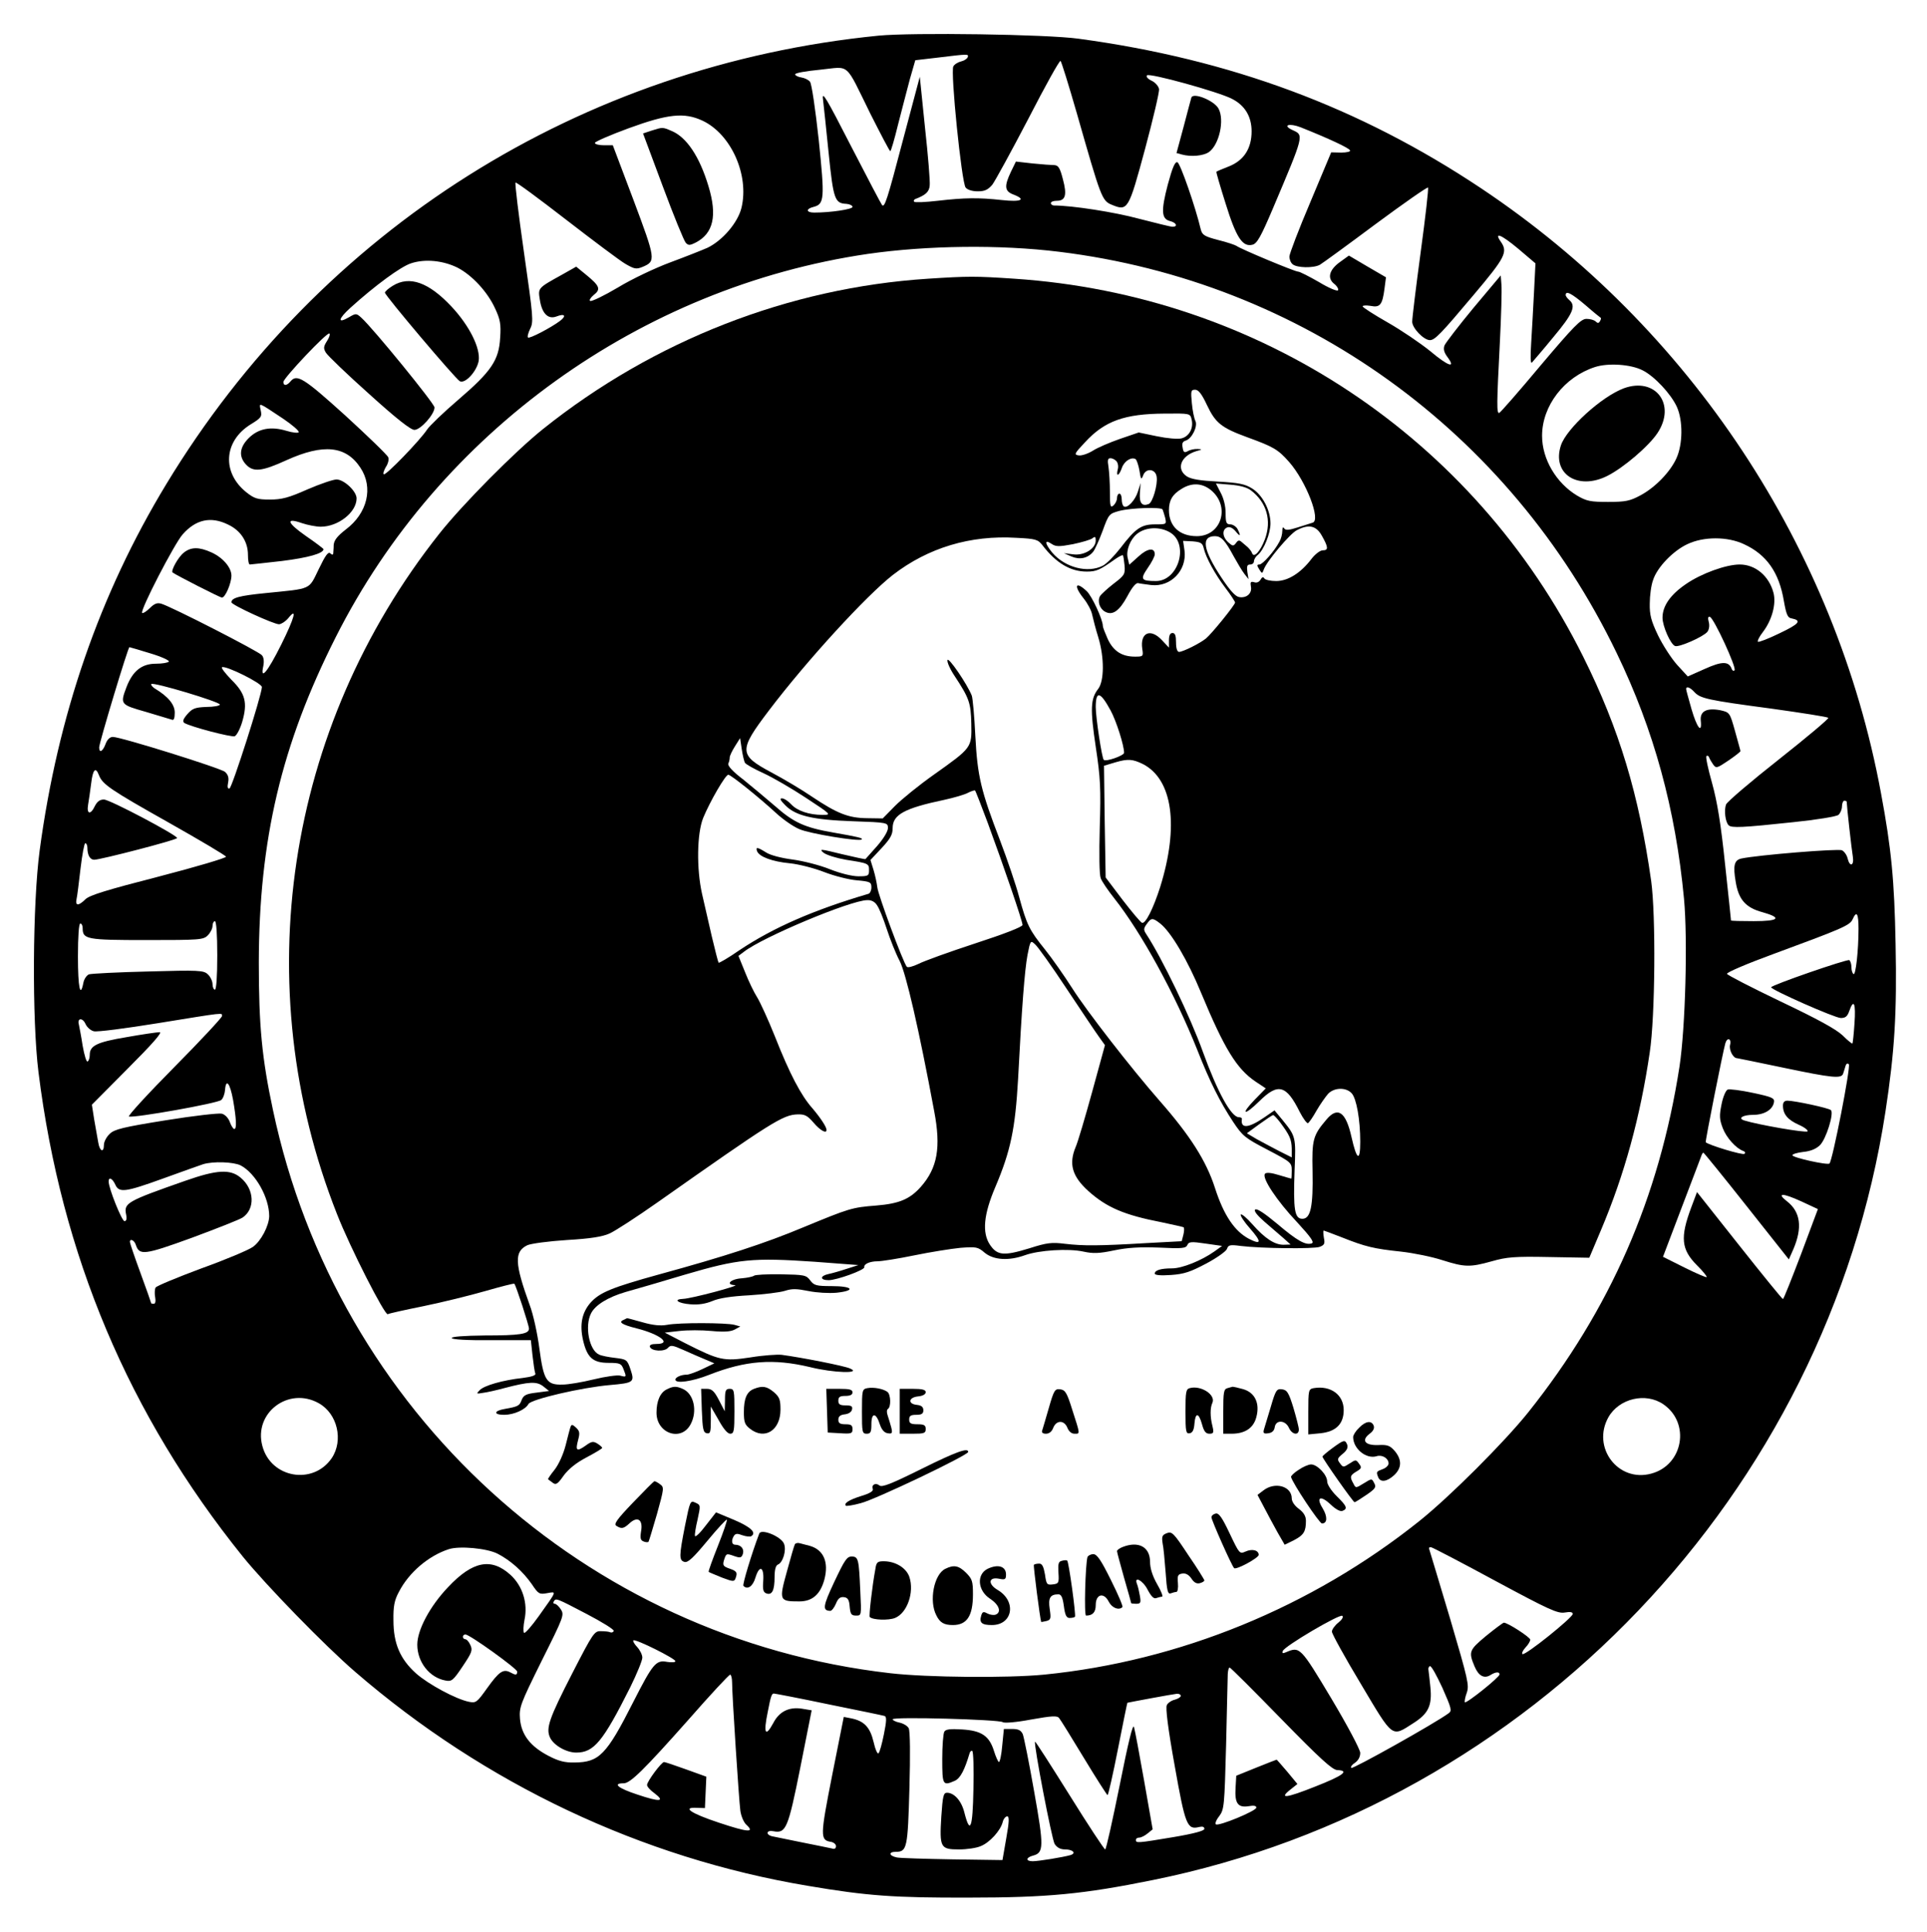 <?xml version="1.0" standalone="no"?>
<!DOCTYPE svg PUBLIC "-//W3C//DTD SVG 20010904//EN"
 "http://www.w3.org/TR/2001/REC-SVG-20010904/DTD/svg10.dtd">
<svg version="1.0" xmlns="http://www.w3.org/2000/svg"
 width="816pt" height="818pt" viewBox="0 0 816 818"
 preserveAspectRatio="xMidYMid meet">
<g transform="translate(0,818) scale(0.1,-0.1)"
fill="#000000" stroke="none">
<path d="M3720 8029 c-1261 -125 -2362 -819 -3016 -1899 -282 -465 -459 -977
-536 -1550 -30 -223 -33 -717 -5 -940 97 -775 382 -1450 865 -2050 99 -122
348 -378 477 -489 548 -473 1211 -787 1915 -905 253 -43 368 -51 685 -50 330
0 484 15 775 74 1599 322 2856 1640 3104 3253 39 255 49 418 43 710 -5 270
-18 405 -62 640 -192 1038 -808 1970 -1695 2561 -512 341 -1059 545 -1702 632
-136 19 -704 27 -848 13z m378 -91 c-3 -7 -15 -15 -28 -18 -13 -3 -28 -12 -33
-21 -13 -21 35 -492 52 -513 8 -10 29 -16 51 -16 30 0 43 6 62 28 12 16 81
142 153 280 71 138 132 248 136 244 4 -4 35 -104 69 -222 102 -357 106 -370
148 -387 68 -28 71 -22 141 237 34 127 61 241 59 253 -2 12 -16 28 -31 35 -17
8 -25 18 -20 23 11 11 303 -70 359 -99 56 -28 84 -76 84 -138 0 -73 -33 -123
-95 -148 -28 -11 -52 -21 -54 -23 -2 -1 16 -62 39 -135 45 -145 72 -185 114
-174 19 5 35 33 86 153 133 314 132 310 84 332 -46 21 -15 31 34 12 120 -48
206 -88 209 -98 2 -5 -14 -9 -38 -9 l-42 1 -88 -210 c-49 -115 -89 -220 -89
-231 0 -12 6 -27 14 -33 18 -15 87 -17 115 -2 12 7 119 85 237 173 119 88 218
157 221 154 3 -3 -11 -126 -31 -273 -20 -148 -36 -280 -36 -295 0 -27 49 -78
75 -78 21 0 47 27 184 190 136 161 147 183 116 227 -30 43 2 30 74 -30 l73
-62 -6 -120 c-3 -66 -9 -163 -12 -215 -4 -61 -3 -91 3 -85 5 6 47 54 91 108
83 99 97 132 67 157 -8 7 -15 16 -15 21 0 20 25 7 84 -43 33 -29 63 -53 65
-54 1 -2 0 -8 -4 -14 -5 -9 -10 -9 -18 -1 -6 6 -23 11 -39 11 -23 0 -52 -29
-194 -197 -91 -109 -170 -199 -175 -201 -12 -5 -11 38 2 293 6 115 9 228 7
249 l-3 40 -115 -137 c-63 -76 -118 -148 -123 -159 -6 -16 -2 -30 12 -49 38
-51 4 -40 -72 24 -42 34 -123 89 -181 122 -58 33 -106 64 -106 68 0 4 15 5 34
2 40 -8 50 4 59 75 l6 46 -79 46 -78 46 -36 -26 c-47 -33 -57 -69 -27 -93 13
-10 20 -23 17 -28 -4 -5 -40 10 -81 35 -42 24 -81 44 -88 44 -14 0 -244 96
-261 109 -6 4 -41 16 -78 25 -57 15 -67 21 -73 44 -22 94 -87 281 -99 285 -10
4 -21 -21 -41 -95 -29 -111 -27 -145 10 -154 27 -7 34 -24 10 -24 -8 0 -72 16
-142 34 -103 28 -283 56 -360 56 -7 0 -13 5 -13 10 0 6 11 10 25 10 37 0 44
24 26 91 -12 47 -19 59 -36 60 -11 0 -52 3 -92 7 l-71 8 -21 -43 c-29 -61 -27
-82 9 -96 58 -22 35 -33 -47 -24 -101 11 -157 10 -272 -3 -52 -6 -97 -8 -100
-4 -3 4 -1 8 4 11 45 17 60 31 62 58 2 17 -7 127 -20 245 l-22 215 -70 -263
c-69 -263 -79 -292 -90 -280 -3 3 -62 115 -131 249 -104 203 -124 237 -119
199 3 -25 14 -128 24 -228 20 -196 26 -213 75 -215 14 -1 26 -7 26 -13 0 -10
-92 -24 -162 -24 -35 0 -36 16 -3 24 46 12 48 33 22 284 -14 129 -30 238 -37
246 -6 8 -23 16 -36 18 -14 2 -26 8 -27 13 -1 6 45 14 107 20 128 13 102 36
212 -187 44 -87 81 -158 84 -158 3 0 18 51 33 113 16 61 38 148 50 192 l23 80
94 11 c132 16 132 16 128 2z m-1123 -269 c121 -57 198 -230 165 -368 -15 -63
-80 -139 -144 -170 -25 -11 -96 -39 -158 -62 -62 -23 -162 -70 -221 -106 -59
-35 -113 -61 -118 -57 -5 3 2 14 15 25 31 24 26 38 -30 84 l-44 36 -62 -35
c-101 -56 -100 -55 -92 -105 9 -59 35 -84 70 -71 36 14 44 3 15 -19 -39 -29
-129 -76 -135 -70 -4 3 1 20 9 37 15 29 13 50 -26 322 -23 160 -39 293 -36
297 3 3 99 -68 214 -157 114 -88 227 -173 251 -187 38 -22 46 -24 73 -13 57
24 56 31 -38 282 l-88 233 -37 0 c-21 0 -38 4 -39 10 0 5 64 33 143 62 167 61
236 68 313 32z m1510 -555 c1028 -126 1908 -759 2361 -1699 158 -327 249 -660
285 -1040 16 -171 6 -545 -19 -710 -86 -556 -294 -1030 -641 -1465 -101 -126
-331 -356 -461 -460 -456 -364 -1015 -593 -1589 -650 -154 -15 -495 -12 -651
6 -1293 148 -2343 1106 -2614 2384 -47 220 -60 357 -60 625 1 519 95 921 326
1378 438 868 1291 1481 2253 1622 251 36 559 40 810 9z m-2548 -67 c62 -32
128 -103 160 -174 21 -45 25 -66 21 -122 -5 -96 -37 -143 -178 -264 -62 -53
-121 -110 -131 -125 -29 -45 -177 -198 -184 -190 -4 3 1 17 9 31 9 13 14 32
10 41 -4 10 -86 89 -182 177 -177 160 -205 177 -232 144 -15 -18 -30 -20 -30
-2 1 17 187 214 195 205 4 -3 -1 -18 -11 -33 -14 -22 -15 -30 -4 -48 7 -12 89
-91 182 -174 116 -105 177 -153 193 -153 26 0 85 66 85 95 0 16 -260 335 -310
380 -21 19 -23 19 -52 2 -50 -29 -47 -8 6 40 105 95 213 174 256 188 60 20
136 12 197 -18z m5019 -435 c50 -25 120 -100 145 -155 26 -58 25 -158 -2 -217
-26 -58 -91 -125 -154 -158 -43 -23 -62 -27 -135 -27 -75 0 -91 3 -132 27 -88
53 -148 154 -148 253 0 127 94 249 224 291 55 18 152 12 202 -14z m-5758 -204
c40 -27 70 -53 67 -58 -3 -4 -26 -2 -52 6 -66 20 -119 10 -160 -31 -39 -39
-43 -78 -11 -112 31 -33 67 -29 172 19 155 70 251 61 312 -32 56 -84 30 -193
-62 -262 -36 -28 -49 -45 -51 -65 0 -16 -2 -32 -2 -37 -1 -6 -6 -5 -12 1 -9 9
-21 -8 -49 -66 -44 -90 -27 -82 -225 -102 -111 -11 -145 -20 -145 -39 0 -11
181 -94 202 -93 10 1 27 12 38 25 40 50 28 4 -29 -111 -59 -118 -90 -154 -76
-91 4 20 2 37 -6 46 -13 16 -382 205 -426 218 -17 5 -29 1 -49 -19 -14 -14
-29 -23 -32 -20 -10 10 136 292 171 332 56 64 120 78 193 42 53 -25 84 -72 84
-128 0 -22 3 -41 8 -41 4 0 65 7 137 15 111 14 175 32 175 50 0 2 -34 28 -75
56 -80 56 -87 79 -16 54 24 -8 60 -15 79 -15 74 0 152 61 152 120 0 30 -53 80
-85 80 -14 0 -70 -19 -123 -42 -79 -35 -108 -43 -159 -43 -53 0 -66 4 -100 31
-104 83 -96 216 18 287 46 28 49 33 43 60 -7 34 -13 36 94 -35z m6187 -532
c96 -44 149 -120 169 -241 10 -56 16 -71 32 -73 45 -9 34 -23 -50 -63 -47 -23
-89 -39 -92 -36 -3 3 6 22 21 41 39 51 57 120 45 166 -19 72 -77 120 -143 120
-58 0 -163 -38 -228 -83 -66 -45 -99 -93 -99 -142 0 -36 34 -113 53 -120 16
-7 120 39 137 60 7 9 10 26 6 41 -5 18 -3 25 5 22 17 -6 114 -216 104 -226 -4
-4 -10 -1 -12 6 -12 33 -41 33 -114 0 l-72 -32 -45 49 c-25 28 -61 84 -81 125
-29 61 -36 86 -35 135 0 33 6 78 14 99 17 54 85 124 145 152 69 33 170 33 240
0z m-6749 -462 c47 -14 82 -30 79 -35 -4 -5 -28 -9 -55 -9 -60 0 -98 -31 -124
-98 -28 -74 -27 -75 82 -106 53 -16 103 -31 110 -33 8 -4 12 6 12 30 0 35 -29
69 -86 103 -10 7 -16 15 -13 18 9 9 292 -76 290 -87 0 -5 -26 -10 -57 -10 -48
-2 -59 -6 -81 -31 -18 -21 -21 -31 -12 -37 27 -16 198 -61 213 -56 8 3 23 31
32 62 23 80 13 119 -46 177 -26 27 -44 50 -40 53 15 9 170 -68 169 -84 -1 -35
-126 -425 -137 -429 -8 -2 -10 5 -6 25 4 20 0 33 -13 45 -19 16 -441 148 -475
148 -13 0 -24 -11 -31 -30 -12 -32 -27 -40 -27 -14 0 19 122 424 128 424 2 0
42 -12 88 -26z m6539 -164 c25 -27 54 -34 325 -70 129 -18 238 -35 242 -39 4
-3 -90 -82 -209 -176 -118 -93 -219 -179 -224 -191 -9 -25 -3 -74 11 -88 12
-12 58 -10 273 13 98 10 184 24 192 31 8 7 15 23 15 36 0 13 5 24 10 24 6 0
10 -2 10 -5 0 -15 21 -204 26 -232 6 -39 -13 -45 -22 -8 -3 14 -14 30 -24 35
-15 8 -358 -20 -427 -35 -29 -7 -35 -29 -23 -99 12 -74 42 -109 113 -128 85
-24 71 -38 -37 -38 -53 0 -96 1 -96 3 0 2 -11 108 -25 237 -18 173 -33 264
-55 344 -17 60 -28 111 -24 115 4 3 9 1 11 -5 2 -6 10 -20 17 -30 13 -18 16
-17 65 16 28 19 51 37 51 40 0 3 -11 41 -23 85 -22 79 -23 79 -62 88 -58 11
-87 -4 -83 -44 6 -58 -16 -31 -39 48 -12 43 -23 81 -23 86 0 13 17 7 35 -13z
m-6756 -352 c15 -39 49 -62 296 -201 131 -74 241 -139 242 -144 2 -5 -126 -43
-284 -84 -222 -57 -293 -79 -311 -96 -29 -29 -44 -29 -38 0 3 12 10 70 17 130
7 59 16 107 20 107 5 0 9 -9 9 -19 0 -31 11 -51 29 -51 26 0 351 84 351 92 0
12 -285 163 -310 163 -17 0 -28 -8 -38 -27 -18 -39 -36 -36 -29 5 3 17 9 58
13 90 7 60 19 72 33 35z m7451 -650 c0 -94 -12 -198 -21 -192 -5 3 -9 16 -9
29 0 13 -4 26 -9 30 -10 5 -331 -106 -331 -115 1 -11 270 -130 295 -130 20 0
28 7 36 30 19 54 28 32 22 -52 -3 -46 -7 -84 -9 -86 -1 -2 -20 13 -41 34 -27
26 -105 69 -263 144 -123 59 -226 112 -227 117 -2 6 85 43 194 83 293 108 327
122 338 148 17 38 25 25 25 -40z m-6950 -113 c0 -90 -4 -145 -10 -145 -5 0
-10 11 -10 23 0 13 -9 32 -20 42 -18 17 -38 18 -252 12 -128 -3 -241 -9 -251
-12 -10 -4 -21 -20 -24 -36 -13 -67 -23 -20 -23 111 0 87 4 140 10 140 6 0 10
-9 10 -19 0 -48 15 -51 271 -51 226 0 240 1 259 20 11 11 20 29 20 40 0 11 5
20 10 20 6 0 10 -55 10 -145z m20 -257 c0 -6 -91 -104 -202 -216 -112 -113
-198 -207 -192 -209 22 -7 377 56 391 70 8 7 15 27 16 43 4 50 21 28 34 -43
14 -81 16 -123 5 -123 -4 0 -13 13 -19 30 -6 17 -21 32 -34 35 -13 3 -120 -9
-237 -28 -181 -29 -217 -38 -237 -57 -14 -13 -25 -34 -25 -47 0 -35 -18 -28
-24 10 -3 17 -11 61 -17 96 l-10 64 153 154 c102 102 147 153 134 153 -10 0
-73 -9 -140 -21 -126 -21 -156 -36 -156 -75 0 -13 -4 -25 -9 -28 -5 -4 -14 27
-21 66 -6 40 -14 80 -16 90 -8 28 15 31 28 3 6 -14 22 -28 35 -31 13 -4 135
12 271 34 290 47 272 45 272 30z m6386 -122 c-5 -21 13 -56 29 -56 2 0 90 -18
195 -40 210 -44 248 -48 255 -25 3 8 7 23 10 32 3 10 9 13 14 7 9 -9 -69 -408
-82 -420 -8 -8 -157 25 -157 35 0 5 21 11 46 14 31 3 55 13 71 29 26 26 60
135 46 148 -9 9 -154 40 -184 40 -13 0 -19 -7 -19 -21 0 -36 20 -60 67 -81 25
-11 41 -24 37 -28 -8 -7 -209 28 -267 46 -30 9 -8 24 37 24 47 0 83 22 88 54
3 17 -9 22 -89 39 -51 11 -99 17 -107 14 -8 -3 -20 -31 -26 -62 -10 -49 -9
-64 5 -101 15 -40 56 -86 87 -97 7 -2 10 -8 5 -12 -6 -7 -152 37 -164 49 -3 3
72 380 83 419 8 27 27 20 20 -7z m70 -682 l179 -226 19 43 c39 91 31 158 -27
203 -46 36 -19 36 60 0 l71 -33 -71 -190 c-40 -105 -74 -191 -77 -191 -3 0
-86 102 -185 227 l-179 226 -24 -64 c-48 -128 -43 -179 24 -246 25 -25 43 -47
41 -50 -3 -2 -45 16 -95 41 l-90 45 79 208 c44 114 81 214 84 221 2 6 6 12 8
12 2 0 85 -102 183 -226z m-6377 172 c63 -33 121 -136 121 -215 -1 -41 -35
-106 -69 -130 -18 -13 -115 -54 -218 -91 -102 -38 -189 -74 -194 -81 -4 -7 -5
-26 -2 -41 3 -17 1 -28 -6 -28 -6 0 -11 1 -11 3 0 2 -20 59 -45 127 -25 68
-45 127 -45 132 0 16 19 7 25 -12 15 -46 35 -44 236 29 105 39 202 77 216 86
54 36 51 120 -8 169 -44 37 -100 34 -234 -13 -248 -87 -261 -94 -251 -143 4
-19 1 -28 -7 -28 -11 0 -67 139 -67 168 0 21 16 13 28 -13 16 -36 41 -33 204
26 79 29 154 55 168 60 42 13 129 10 159 -5z m331 -1007 c79 -44 105 -157 55
-232 -79 -116 -258 -85 -294 51 -38 140 111 253 239 181z m5693 -4 c116 -79
85 -258 -51 -294 -140 -38 -253 111 -181 239 45 79 157 106 232 55z m-4936
-633 c56 -29 107 -75 145 -129 28 -42 32 -44 65 -38 41 7 43 13 -36 -98 -30
-42 -58 -74 -62 -70 -4 5 -3 29 2 55 15 70 -8 144 -60 191 -81 73 -160 58
-264 -53 -77 -81 -130 -181 -130 -243 0 -74 52 -140 120 -152 25 -5 32 0 72
60 39 58 43 68 33 90 -6 14 -16 25 -22 25 -5 0 -10 5 -10 10 0 6 5 10 11 10
18 0 218 -144 219 -157 0 -16 -6 -16 -30 -3 -29 15 -47 3 -97 -67 -43 -60 -47
-64 -77 -58 -55 11 -172 74 -224 120 -68 61 -96 127 -96 225 -1 59 4 85 23
120 42 82 125 153 211 181 45 15 162 4 207 -19z m4227 -116 c225 -121 262
-138 292 -133 23 4 34 2 34 -6 -1 -16 -201 -177 -213 -170 -4 3 1 15 12 27 12
12 21 28 21 34 0 10 -95 72 -112 72 -3 0 -37 -25 -75 -56 -72 -60 -75 -67 -49
-129 17 -41 41 -53 67 -37 22 14 39 15 39 3 0 -12 -140 -124 -147 -118 -2 3 1
21 8 40 11 32 6 54 -69 309 -45 151 -85 283 -88 293 -5 12 -3 16 7 14 8 -2
131 -66 273 -143z m-3850 -139 c65 -34 117 -66 115 -72 -2 -5 -8 -8 -14 -6 -5
3 -23 5 -40 5 -28 1 -33 -6 -122 -179 -98 -191 -112 -232 -94 -271 15 -33 69
-64 111 -64 75 0 113 46 229 277 28 57 51 113 51 125 0 12 -10 32 -22 45 -12
13 -19 25 -16 28 8 8 178 -77 178 -88 0 -5 -16 -6 -35 -3 -47 9 -60 -6 -144
-171 -113 -223 -144 -254 -248 -255 -41 -1 -68 6 -110 28 -77 40 -115 89 -121
156 -4 50 1 63 92 247 93 186 96 194 81 217 -8 13 -20 24 -26 24 -6 0 -7 5 -4
10 9 15 11 14 139 -53z m3183 -37 c-15 -12 -27 -29 -27 -38 0 -9 55 -109 123
-222 138 -232 129 -225 221 -166 65 41 81 75 73 154 -3 31 -7 63 -8 71 -2 7 1
15 6 17 6 2 29 -40 53 -92 38 -86 41 -97 27 -107 -58 -43 -407 -238 -413 -232
-4 4 3 14 16 22 14 10 22 25 22 42 -1 15 -52 112 -123 231 -130 217 -133 220
-191 195 -14 -6 -18 -5 -14 5 6 20 241 158 252 149 6 -5 -2 -17 -17 -29z
m-243 -406 c168 -172 217 -216 238 -218 54 -2 27 -23 -93 -70 -123 -49 -156
-53 -104 -12 l29 23 -43 52 c-24 28 -44 51 -45 51 -1 0 -40 -15 -87 -34 l-84
-34 -3 -52 c-4 -65 10 -84 55 -77 22 4 33 2 33 -6 0 -14 -158 -79 -171 -71 -5
3 1 19 14 35 21 29 22 42 29 302 3 150 7 284 7 300 1 15 4 27 8 27 4 0 101
-97 217 -216z m-2324 154 c0 -54 29 -500 35 -544 3 -23 15 -50 25 -59 38 -35
8 -33 -115 8 -121 40 -160 67 -92 63 l32 -1 3 66 3 67 -86 31 c-47 17 -89 31
-93 31 -11 0 -72 -82 -72 -97 0 -7 13 -22 30 -34 49 -37 25 -39 -70 -7 -83 27
-108 48 -59 48 28 0 85 56 275 270 92 105 171 190 176 190 4 0 8 -15 8 -32z
m410 -94 c124 -25 230 -47 236 -49 9 -3 8 -23 -3 -77 -8 -40 -18 -77 -23 -81
-4 -5 -14 17 -21 49 -15 62 -40 88 -95 99 l-31 6 -49 -246 c-51 -259 -52 -276
-5 -283 11 -2 21 -10 21 -18 0 -10 -6 -14 -17 -10 -10 2 -67 14 -128 26 -60
12 -118 24 -127 26 -28 8 -21 27 7 21 53 -10 62 10 114 270 l48 242 -42 7
c-54 8 -95 -12 -120 -60 -34 -63 -43 -46 -24 46 13 68 17 78 26 78 4 0 109
-20 233 -46z m1490 36 c0 -5 -11 -12 -25 -16 -14 -3 -30 -14 -34 -23 -6 -11 5
-100 33 -255 45 -254 53 -274 104 -261 14 3 22 1 22 -8 0 -8 -43 -20 -132 -35
-150 -25 -158 -26 -158 -12 0 6 6 10 14 10 8 0 24 8 36 18 l21 17 -36 205
c-20 113 -39 215 -43 228 -5 16 -24 -63 -61 -248 -30 -148 -57 -270 -61 -270
-4 0 -72 103 -151 230 -79 126 -144 228 -146 226 -7 -7 71 -414 83 -433 10
-15 24 -23 44 -23 33 0 49 -16 23 -24 -31 -9 -136 -26 -160 -26 -31 0 -29 16
2 24 45 12 46 37 4 272 -21 120 -43 229 -48 242 -8 17 -19 22 -45 22 l-35 0
-7 -70 c-3 -38 -10 -70 -14 -70 -3 0 -13 21 -21 47 -20 64 -53 86 -135 91 -49
3 -69 1 -75 -9 -5 -8 -9 -60 -9 -116 0 -111 2 -115 54 -92 23 11 41 46 62 117
2 7 7 11 11 9 5 -3 7 -76 5 -162 -3 -166 -14 -194 -38 -100 -12 50 -43 85 -74
85 -15 0 -18 -14 -24 -101 -8 -131 -4 -139 75 -139 33 0 74 6 92 14 38 15 84
66 93 102 3 13 12 24 19 24 9 0 9 -21 -4 -93 l-16 -92 -210 3 c-115 2 -222 5
-237 8 -34 7 -37 24 -4 24 47 0 50 17 57 269 4 141 3 243 -3 254 -5 10 -22 20
-39 24 -16 3 -29 10 -29 14 0 12 451 -1 466 -12 6 -5 57 -1 120 11 90 16 111
17 119 6 6 -7 53 -83 105 -169 52 -86 97 -156 100 -157 3 0 23 88 44 195 21
107 39 195 40 196 7 2 195 37 209 38 9 1 17 -3 17 -9z"/>
<path d="M5045 7767 c-2 -7 -17 -62 -33 -124 l-30 -111 22 -6 c40 -11 91 -6
115 10 44 31 67 136 41 184 -18 34 -107 70 -115 47z"/>
<path d="M2759 7627 l-36 -12 84 -225 c46 -124 90 -231 97 -238 11 -12 18 -11
42 1 75 39 92 114 54 239 -38 126 -93 208 -157 234 -37 16 -37 16 -84 1z"/>
<path d="M3930 7000 c-588 -38 -1161 -261 -1630 -636 -120 -96 -342 -320 -440
-444 -651 -822 -815 -1913 -433 -2880 55 -141 203 -431 215 -424 4 3 72 18
151 34 78 16 196 45 262 64 66 19 121 33 123 31 7 -7 62 -176 62 -190 0 -23
-38 -29 -187 -29 -90 -1 -142 -5 -140 -11 1 -6 65 -10 169 -9 l166 0 7 -65 c4
-35 9 -70 12 -76 3 -8 -15 -14 -54 -19 -83 -9 -164 -32 -182 -52 -15 -15 -14
-16 14 -11 17 2 57 11 90 20 107 28 137 29 165 8 l25 -20 -53 -7 c-44 -5 -55
-11 -63 -31 -9 -25 -15 -28 -71 -38 -48 -8 -49 -25 -3 -25 41 0 90 22 103 46
11 20 227 70 344 80 102 9 106 12 88 66 -14 42 -17 43 -65 49 -27 3 -58 9 -68
14 -42 18 -62 120 -34 175 18 35 71 68 146 90 36 10 150 43 253 74 225 66 284
72 548 54 l185 -14 -50 -16 c-27 -9 -62 -19 -77 -22 -37 -8 -36 -26 1 -26 34
0 153 43 151 55 -3 13 23 25 56 25 17 0 87 11 155 25 68 14 156 28 196 32 67
5 74 4 103 -21 38 -31 102 -35 171 -10 59 21 183 29 247 15 41 -9 67 -8 129 5
57 12 109 15 191 12 98 -5 114 -3 120 11 6 14 16 15 77 6 l70 -10 -32 -23
c-55 -39 -137 -72 -180 -72 -48 0 -73 -8 -73 -22 0 -7 25 -9 69 -6 56 4 82 13
150 49 45 24 84 52 87 62 5 16 13 18 57 12 90 -11 310 -13 335 -4 21 8 23 14
18 39 -3 17 -3 30 -1 30 2 0 37 -13 78 -29 98 -39 135 -48 249 -60 54 -6 132
-22 175 -36 95 -30 117 -31 210 -5 63 18 96 21 243 18 l170 -3 49 116 c100
236 167 481 207 754 23 151 26 580 6 725 -52 366 -135 643 -288 950 -462 927
-1371 1531 -2409 1600 -164 11 -194 11 -365 0z m1181 -535 c36 -76 61 -96 170
-136 113 -41 131 -52 178 -105 72 -82 136 -248 99 -257 -7 -2 -35 -11 -63 -20
-38 -12 -51 -13 -57 -4 -5 8 -8 3 -8 -11 0 -13 -5 -33 -12 -45 -21 -40 -71
-97 -85 -97 -11 0 -11 -4 -1 -20 12 -19 13 -20 20 0 13 35 110 150 139 165 51
27 83 20 107 -24 27 -48 28 -61 3 -61 -11 0 -33 -17 -48 -37 -45 -59 -99 -93
-149 -93 -24 0 -46 5 -50 11 -5 8 -10 6 -16 -5 -6 -10 -16 -15 -27 -11 -15 4
-17 1 -14 -18 6 -28 -17 -50 -49 -45 -16 2 -39 27 -76 83 -78 118 -87 175 -27
175 26 0 43 -18 79 -85 15 -27 35 -61 45 -74 l18 -23 -5 31 c-3 24 -1 31 12
31 9 0 16 6 16 14 0 7 7 20 17 27 25 22 53 90 53 133 0 56 -34 121 -78 148
-30 19 -56 24 -143 29 -76 4 -114 10 -133 22 -47 31 -26 87 40 107 26 7 26 8
6 9 -13 1 -32 -3 -42 -9 -15 -8 -19 -5 -22 15 -4 18 0 26 14 30 26 9 51 61 40
83 -5 9 -12 43 -15 75 -5 52 -4 57 14 57 14 0 28 -18 50 -65z m-65 -61 c9 -36
-10 -72 -43 -80 -15 -4 -61 0 -104 9 l-77 16 -79 -27 c-43 -15 -95 -37 -115
-50 -21 -13 -48 -22 -60 -20 -21 3 -19 7 27 56 83 90 167 120 337 121 107 1
108 1 114 -25z m-318 -177 c6 -7 9 -23 5 -35 -8 -33 6 -27 18 8 10 28 40 47
58 36 4 -3 12 -25 16 -48 6 -39 8 -41 16 -20 12 32 53 27 57 -7 5 -33 -17
-109 -34 -115 -28 -11 -40 4 -37 47 l3 42 -11 -35 c-11 -37 -45 -74 -60 -64
-5 3 -9 16 -9 30 0 13 -4 24 -10 24 -5 0 -10 -8 -10 -19 0 -10 -7 -24 -15 -31
-13 -11 -15 -4 -15 56 0 38 -3 86 -6 107 -5 29 -3 37 8 37 9 0 20 -6 26 -13z
m401 -123 c82 -69 43 -194 -61 -194 -73 0 -118 42 -118 110 0 42 15 67 53 90
44 28 89 25 126 -6z m168 0 c67 -51 89 -128 59 -208 -19 -50 -46 -80 -54 -58
-2 7 -11 18 -18 25 -8 7 -20 17 -27 23 -9 8 -15 7 -23 -5 -11 -14 -14 -14 -33
3 -25 23 -27 54 -4 63 10 4 23 -2 35 -16 20 -25 24 -21 8 10 -6 10 -20 19 -30
19 -17 0 -20 7 -20 48 0 29 -8 62 -21 86 l-20 39 60 -5 c40 -3 71 -11 88 -24z
m-374 -81 c2 -5 7 -20 11 -35 6 -28 6 -28 -42 -28 -59 0 -83 -16 -148 -101
-25 -32 -58 -66 -74 -74 -64 -33 -160 -8 -214 55 -32 39 -34 58 -4 38 19 -13
32 -13 91 -2 38 8 76 19 83 25 11 9 14 7 14 -9 0 -35 -49 -65 -95 -59 l-40 5
32 -14 c35 -15 69 -8 92 20 7 8 25 48 40 88 26 72 28 73 71 85 51 13 177 17
183 6z m33 -98 c80 -50 34 -205 -61 -205 -63 0 -68 7 -35 55 17 24 30 50 30
58 0 30 -31 26 -69 -9 l-39 -35 -7 30 c-7 31 11 77 39 100 36 30 98 33 142 6z
m-542 -53 c58 -76 119 -112 188 -112 41 0 56 7 122 54 15 10 28 17 31 15 2 -2
5 -22 7 -43 3 -37 0 -42 -46 -77 -27 -21 -53 -45 -58 -53 -12 -22 -1 -54 22
-66 31 -17 60 3 94 66 20 38 37 58 46 55 8 -2 33 -5 55 -8 83 -9 151 62 141
145 l-6 42 41 -2 c33 -3 41 -7 46 -28 9 -40 48 -111 92 -169 23 -30 41 -58 41
-62 0 -10 -98 -131 -123 -152 -26 -21 -96 -56 -114 -57 -8 0 -13 15 -13 40 0
29 -4 40 -15 40 -10 0 -15 -10 -15 -31 l0 -31 -29 31 c-49 53 -94 33 -84 -36
5 -32 4 -33 -31 -33 -55 0 -91 23 -115 74 -11 25 -21 50 -21 56 0 27 -46 126
-68 147 -48 45 -57 24 -13 -31 16 -20 33 -51 36 -69 4 -18 15 -61 26 -96 26
-86 25 -185 -1 -218 -32 -41 -34 -85 -10 -245 20 -132 22 -176 17 -341 -3
-112 -2 -200 4 -215 5 -14 31 -52 58 -86 115 -146 255 -401 351 -641 53 -135
96 -220 152 -305 40 -60 50 -68 146 -118 99 -52 102 -54 102 -88 0 -19 -1 -34
-2 -34 -2 0 -25 7 -52 15 -32 10 -53 12 -59 6 -16 -16 50 -115 136 -206 57
-62 73 -84 62 -89 -26 -9 -61 10 -147 83 -54 45 -86 66 -93 60 -6 -6 8 -24 40
-52 27 -23 63 -54 80 -69 l30 -27 -30 -1 c-38 0 -79 27 -132 87 -23 26 -45 45
-49 41 -3 -4 14 -31 40 -60 49 -56 48 -70 -5 -43 -61 32 -107 100 -144 215
-37 115 -105 222 -235 370 -120 137 -308 379 -369 475 -35 55 -87 129 -116
165 -66 82 -77 104 -109 221 -14 53 -51 161 -81 240 -81 211 -96 271 -105 444
-4 83 -11 159 -15 170 -19 48 -100 167 -103 150 -2 -9 12 -40 31 -68 61 -93
68 -112 70 -201 2 -102 3 -101 -159 -216 -61 -43 -135 -103 -164 -132 l-52
-53 -67 1 c-78 1 -125 19 -234 92 -41 28 -118 74 -171 102 -138 74 -139 92
-10 262 160 211 412 486 525 574 149 115 328 169 523 157 82 -4 91 -7 110 -31z
m289 -700 c24 -44 57 -148 57 -179 0 -12 -77 -39 -86 -30 -8 7 -34 180 -34
223 0 71 19 67 63 -14z m-1548 -222 c4 -6 39 -26 79 -44 39 -18 120 -65 179
-104 108 -71 109 -72 70 -72 -57 0 -107 17 -133 45 -13 14 -30 25 -39 25 -11
0 -6 -9 15 -30 44 -44 115 -61 287 -67 146 -5 147 -6 147 -29 0 -14 -19 -45
-46 -76 -26 -29 -48 -54 -49 -55 0 -2 -46 8 -101 21 -89 22 -97 23 -77 6 13
-10 55 -23 95 -30 97 -15 98 -16 98 -45 0 -23 -4 -25 -45 -25 -26 0 -76 12
-121 30 -42 17 -113 35 -158 41 -46 6 -94 18 -112 30 -37 23 -45 24 -38 5 9
-23 64 -44 139 -51 39 -4 104 -21 145 -37 41 -16 103 -32 138 -35 57 -5 62 -8
62 -30 0 -13 -6 -25 -12 -27 -234 -69 -403 -143 -547 -239 -46 -32 -86 -55
-88 -53 -2 2 -15 53 -29 112 -14 60 -32 141 -41 179 -24 106 -22 257 5 323 29
70 94 182 106 182 11 0 134 -99 202 -162 28 -26 72 -57 98 -68 41 -19 254 -54
265 -44 6 6 -17 11 -119 29 -122 21 -169 42 -250 114 -36 31 -96 81 -133 111
-45 34 -66 58 -63 67 4 8 6 20 6 26 0 7 10 28 22 47 l22 35 7 -47 c4 -26 10
-52 14 -58z m1685 -5 c126 -65 153 -263 73 -520 -29 -91 -62 -157 -77 -152 -6
2 -43 46 -83 98 l-71 94 -4 237 -3 236 50 15 c52 15 72 13 115 -8z m-658 -247
c70 -190 148 -418 148 -434 0 -8 -77 -38 -200 -78 -110 -36 -218 -75 -241 -87
-23 -11 -45 -17 -49 -12 -15 16 -123 308 -125 337 -2 17 -9 50 -16 73 l-13 42
47 50 c37 40 47 57 47 85 0 57 49 84 220 120 41 9 86 22 100 30 14 7 27 11 29
9 2 -1 26 -63 53 -135z m-468 -351 c9 -12 27 -57 41 -100 14 -43 38 -104 55
-136 27 -54 81 -287 146 -636 29 -153 14 -239 -56 -319 -47 -53 -92 -72 -190
-80 -103 -8 -114 -12 -308 -92 -162 -68 -335 -124 -609 -199 -203 -56 -254
-77 -293 -121 -36 -42 -46 -92 -31 -158 17 -74 42 -96 108 -96 48 0 54 -3 63
-26 14 -35 13 -35 -14 -28 -12 3 -63 -4 -112 -16 -49 -12 -108 -22 -132 -22
-68 -2 -80 18 -98 153 -8 62 -26 145 -41 184 -64 177 -66 226 -10 253 15 7 90
17 167 22 102 6 151 14 182 28 24 11 115 70 203 132 483 340 530 370 592 372
31 1 42 -5 68 -35 28 -33 55 -48 55 -31 0 13 -26 52 -60 92 -48 54 -96 145
-159 305 -28 70 -62 144 -75 165 -13 20 -36 68 -51 106 l-28 69 24 18 c80 62
450 217 521 218 18 1 33 -7 42 -22z m1199 -77 c46 -36 117 -157 173 -293 99
-238 151 -323 232 -377 l42 -28 -46 -47 c-63 -65 -46 -71 19 -7 79 78 114 69
171 -46 15 -29 31 -50 35 -47 5 3 21 26 36 53 15 26 37 57 48 70 25 28 77 30
101 3 20 -22 36 -111 36 -205 0 -87 -15 -78 -37 20 -24 108 -59 131 -107 73
-56 -66 -61 -84 -58 -217 3 -150 -8 -202 -43 -202 -33 0 -39 38 -33 205 6 142
5 144 -51 213 l-34 41 -42 -29 c-68 -47 -103 -50 -96 -7 0 4 -5 7 -13 7 -32 0
-90 105 -152 276 -53 148 -173 397 -240 499 -12 18 -12 24 2 43 19 27 25 27
57 2z m-397 -275 c62 -93 124 -186 138 -205 l25 -35 -54 -197 c-30 -109 -61
-214 -70 -234 -30 -72 -15 -124 53 -186 78 -70 152 -102 312 -133 47 -10 88
-19 92 -21 3 -2 3 -16 -1 -32 l-7 -27 -150 -8 c-202 -12 -267 -12 -344 -3 -56
7 -76 5 -151 -19 -108 -33 -136 -31 -167 15 -34 51 -27 128 23 245 65 153 84
247 96 455 16 309 28 462 40 527 12 61 13 63 32 45 11 -9 71 -93 133 -187z
m905 -567 c40 -54 48 -71 49 -111 l0 -37 -52 26 c-29 15 -72 38 -96 51 l-42
25 52 38 c29 21 56 39 59 39 3 1 16 -13 30 -31z"/>
<path d="M3193 2779 c-5 -4 -28 -9 -52 -11 -47 -3 -71 -27 -29 -29 26 -1 -185
-57 -219 -58 -45 -2 -22 -19 30 -23 35 -3 65 2 94 14 28 12 79 20 155 24 62 4
130 12 152 19 31 10 50 9 100 -1 35 -7 86 -10 119 -7 83 9 68 28 -22 28 -65 0
-74 3 -90 24 -17 23 -25 24 -125 26 -58 1 -109 -2 -113 -6z"/>
<path d="M2643 2593 c-27 -10 -11 -21 53 -37 99 -25 151 -66 83 -66 -20 0 -29
-4 -27 -12 6 -19 62 -22 77 -4 11 12 19 11 64 -9 29 -13 70 -31 92 -40 l40
-17 -50 -24 c-27 -13 -58 -24 -67 -24 -24 0 -48 -11 -48 -21 0 -18 71 -8 142
20 155 61 273 70 428 33 100 -25 221 -28 170 -6 -23 11 -207 47 -290 58 -19 2
-79 -2 -133 -11 -113 -17 -131 -13 -277 61 l-85 44 62 7 c34 4 95 4 136 0 53
-5 81 -3 98 6 l24 13 -25 7 c-34 9 -235 10 -285 0 -28 -5 -60 -2 -105 11 -36
10 -65 18 -65 17 0 0 -6 -3 -12 -6z"/>
<path d="M2824 2298 c-28 -13 -44 -49 -44 -99 0 -89 106 -124 145 -48 29 55
13 127 -32 148 -29 13 -41 13 -69 -1z"/>
<path d="M3193 2300 c-31 -12 -43 -41 -43 -99 0 -42 4 -53 26 -70 62 -49 129
-7 129 81 0 42 -4 53 -28 74 -30 25 -48 28 -84 14z"/>
<path d="M3673 2303 c-22 -4 -23 -9 -23 -99 0 -87 1 -94 20 -94 17 0 20 7 20
41 0 50 20 49 36 -2 8 -23 19 -35 33 -37 19 -3 21 0 15 25 -4 15 -11 38 -15
50 -5 13 -4 25 1 28 14 9 12 61 -2 72 -17 13 -58 21 -85 16z"/>
<path d="M5038 2303 c-16 -4 -18 -17 -18 -99 0 -86 2 -95 18 -92 12 2 18 14
20 41 4 48 18 47 32 -3 8 -30 16 -40 31 -40 18 0 20 4 13 33 -10 39 -10 77 0
98 15 34 -49 75 -96 62z"/>
<path d="M5198 2303 c-16 -4 -18 -17 -18 -99 l0 -94 35 0 c57 0 93 24 105 70
16 59 -6 105 -57 119 -21 6 -40 10 -43 10 -3 -1 -13 -3 -22 -6z"/>
<path d="M5563 2303 c-22 -4 -23 -9 -23 -100 l0 -96 52 5 c65 7 98 39 98 98 0
65 -55 105 -127 93z"/>
<path d="M2972 2208 c3 -79 6 -93 21 -96 15 -3 17 5 17 55 l0 58 33 -57 c20
-37 38 -58 49 -58 16 0 18 11 18 95 0 88 -1 95 -20 95 -17 0 -20 -7 -20 -47
l-1 -48 -25 48 c-19 37 -30 47 -50 47 l-25 0 3 -92z"/>
<path d="M3502 2208 l3 -93 53 -3 c47 -3 52 -1 52 17 0 17 -6 21 -30 21 -23 0
-30 5 -30 19 0 14 8 21 27 23 17 2 29 10 31 21 3 13 -3 17 -27 17 -24 0 -31 4
-31 20 0 16 7 20 30 20 20 0 30 5 30 15 0 12 -13 15 -55 15 l-56 0 3 -92z"/>
<path d="M3810 2205 l0 -95 55 0 c48 0 55 2 55 20 0 16 -7 20 -35 20 -28 0
-35 4 -35 20 0 16 7 20 30 20 23 0 30 5 30 19 0 14 -8 21 -27 23 -40 4 -36 32
5 36 20 2 32 9 32 18 0 10 -14 14 -55 14 l-55 0 0 -95z"/>
<path d="M4441 2218 c-13 -46 -26 -88 -28 -95 -3 -8 3 -13 16 -13 14 0 25 9
31 25 6 15 17 25 30 25 13 0 24 -10 30 -25 6 -15 17 -25 30 -25 24 0 25 -5 -9
100 -23 74 -30 85 -51 88 -23 3 -27 -3 -49 -80z"/>
<path d="M5381 2223 c-13 -43 -26 -86 -29 -96 -4 -15 0 -18 19 -15 16 2 25 11
27 26 5 32 45 30 60 -3 13 -29 42 -34 42 -7 0 9 -11 51 -23 92 -20 65 -27 75
-48 78 -23 3 -27 -3 -48 -75z"/>
<path d="M5755 2135 c-14 -13 -25 -31 -25 -39 0 -50 56 -95 100 -81 23 7 50
-9 50 -31 0 -8 -11 -19 -25 -24 -27 -10 -28 -11 -19 -34 9 -23 37 -20 68 9 32
30 33 65 2 102 -20 23 -31 27 -70 25 -56 -2 -73 20 -36 48 15 11 21 23 17 34
-9 23 -34 20 -62 -9z"/>
<path d="M2416 2139 c-3 -8 -12 -43 -21 -79 -10 -38 -29 -80 -47 -103 -17 -21
-29 -39 -27 -40 2 -2 11 -8 20 -15 13 -10 21 -5 46 31 21 28 53 54 97 77 36
19 66 37 66 40 0 3 -9 11 -20 18 -18 11 -25 10 -51 -9 -37 -26 -43 -21 -31 24
8 30 7 38 -9 53 -15 14 -19 14 -23 3z"/>
<path d="M5642 2049 c-23 -17 -42 -33 -42 -36 0 -8 130 -193 136 -193 3 0 25
14 50 31 38 26 43 33 33 50 -10 20 -10 20 -44 -1 -34 -21 -34 -21 -44 -1 -16
28 -14 35 13 51 22 13 23 17 11 33 -13 18 -14 18 -40 1 -26 -17 -28 -17 -41 1
-13 17 -11 21 12 40 17 14 23 26 19 38 -9 23 -14 22 -63 -14z"/>
<path d="M3900 1960 c-125 -62 -165 -78 -176 -69 -16 13 -35 3 -28 -15 3 -9
-13 -19 -50 -30 -51 -16 -74 -31 -64 -41 2 -2 31 2 63 11 61 15 455 203 455
217 0 19 -51 1 -200 -73z"/>
<path d="M5499 1957 c-19 -12 -33 -26 -32 -30 6 -26 120 -197 131 -197 23 0
24 29 3 64 -30 48 -9 57 34 16 21 -20 40 -30 49 -27 24 9 20 20 -24 63 -23 23
-40 49 -40 62 0 28 -42 72 -68 72 -11 0 -34 -10 -53 -23z"/>
<path d="M2680 1818 c-68 -71 -82 -91 -70 -98 22 -14 31 -12 55 10 34 32 58
17 50 -31 -5 -31 -3 -40 10 -45 9 -4 18 -4 21 -2 2 3 18 56 36 118 30 109 31
113 13 126 -10 8 -21 13 -24 13 -3 -1 -44 -42 -91 -91z"/>
<path d="M5350 1870 l-25 -19 28 -53 c15 -29 41 -77 57 -106 l30 -52 39 19
c42 22 51 37 51 82 0 20 -9 35 -30 51 -18 13 -30 31 -30 44 0 52 -71 72 -120
34z"/>
<path d="M2901 1722 c-26 -132 -26 -148 -2 -155 15 -3 37 18 96 89 43 52 80
92 83 90 2 -3 -15 -53 -38 -111 -23 -58 -41 -107 -39 -110 2 -2 27 -12 56 -24
45 -17 52 -18 57 -5 10 26 7 32 -25 43 -26 9 -29 14 -24 33 10 32 10 32 44 20
26 -9 31 -8 37 10 6 21 -9 38 -33 38 -15 0 -17 19 -5 38 7 10 15 10 36 2 15
-5 32 -7 37 -4 24 15 -2 39 -72 69 l-77 32 -43 -55 c-23 -31 -44 -51 -46 -45
-2 5 3 37 11 70 13 60 13 61 -9 71 -22 10 -23 8 -44 -96z"/>
<path d="M5148 1772 c-10 -2 -18 -9 -18 -16 0 -12 86 -206 96 -215 8 -9 104
43 104 56 0 20 -28 27 -56 14 -25 -11 -26 -9 -67 77 -32 68 -46 87 -59 84z"/>
<path d="M3215 1687 c-32 -84 -72 -217 -67 -221 17 -18 40 -3 51 35 17 55 37
46 33 -14 -3 -37 0 -48 13 -53 24 -9 35 12 35 69 0 32 5 49 14 53 21 8 37 60
26 88 -11 30 -97 66 -105 43z"/>
<path d="M4941 1689 c-20 -8 -22 -14 -18 -42 4 -17 9 -74 13 -125 5 -75 9 -92
21 -88 8 3 19 6 24 6 6 0 9 17 7 38 -3 32 0 37 19 40 14 2 27 -5 38 -21 11
-17 22 -23 35 -20 11 3 20 8 20 12 0 3 -30 52 -68 107 -62 94 -69 101 -91 93z"/>
<path d="M3366 1642 c-3 -5 -18 -57 -34 -116 -34 -123 -32 -126 53 -126 55 0
89 30 106 93 19 73 -3 125 -61 142 -14 3 -32 9 -42 11 -9 3 -19 1 -22 -4z"/>
<path d="M4753 1630 c-13 -5 -23 -13 -23 -17 0 -5 14 -55 30 -113 17 -58 30
-106 30 -107 0 -2 10 -3 21 -3 19 0 21 4 16 33 -3 17 -8 40 -12 50 -15 37 25
16 45 -24 15 -28 26 -39 36 -35 9 3 20 6 25 6 5 0 -4 24 -21 53 -20 35 -30 68
-30 94 0 64 -49 90 -117 63z"/>
<path d="M4605 1588 c-9 -32 -15 -248 -6 -248 28 0 41 14 41 45 0 46 34 55 55
14 14 -27 43 -38 58 -23 3 4 -19 55 -49 115 -42 85 -59 109 -74 109 -12 0 -22
-6 -25 -12z"/>
<path d="M3533 1483 c-49 -104 -51 -122 -17 -123 6 0 17 14 24 31 9 22 18 29
34 27 16 -2 22 -11 24 -40 3 -32 7 -38 27 -38 23 0 23 0 18 103 -6 137 -8 147
-37 147 -20 0 -30 -16 -73 -107z"/>
<path d="M4497 1572 c-15 -3 -17 -12 -15 -50 3 -44 1 -47 -24 -50 -25 -3 -27
0 -33 42 -6 34 -12 46 -24 46 -10 0 -20 -2 -23 -5 -3 -3 26 -229 31 -242 1 0
10 1 22 4 19 5 20 11 14 51 -7 47 2 62 37 62 12 0 18 -13 23 -50 5 -38 11 -50
24 -50 10 0 20 2 23 5 5 5 -26 233 -33 238 -2 2 -12 2 -22 -1z"/>
<path d="M3707 1538 c-14 -75 -28 -200 -24 -204 13 -13 80 -15 107 -4 52 21
82 109 61 173 -13 39 -59 67 -109 67 -26 0 -31 -4 -35 -32z"/>
<path d="M4003 1538 c-48 -23 -70 -136 -38 -197 15 -31 33 -41 70 -41 60 0 85
39 85 130 0 55 -3 65 -29 91 -31 31 -52 35 -88 17z"/>
<path d="M4182 1538 c-48 -24 -42 -93 11 -127 38 -25 49 -57 23 -67 -8 -3 -23
-1 -35 5 -16 9 -21 8 -26 -9 -9 -30 2 -40 45 -40 89 0 106 101 24 149 -42 25
-38 56 7 47 25 -5 29 -3 29 18 0 35 -34 45 -78 24z"/>
<path d="M1663 6970 c-18 -11 -33 -24 -33 -29 0 -12 297 -363 317 -375 23 -12
72 42 80 86 8 54 -39 149 -116 231 -96 102 -177 131 -248 87z"/>
<path d="M6876 6536 c-94 -35 -242 -170 -266 -241 -40 -120 70 -193 196 -130
68 34 176 126 213 182 80 121 -9 238 -143 189z"/>
<path d="M778 5840 c-23 -18 -56 -77 -47 -84 17 -12 200 -106 209 -106 14 0
40 61 40 93 0 34 -36 76 -84 98 -53 24 -87 24 -118 -1z"/>
</g>
</svg>
